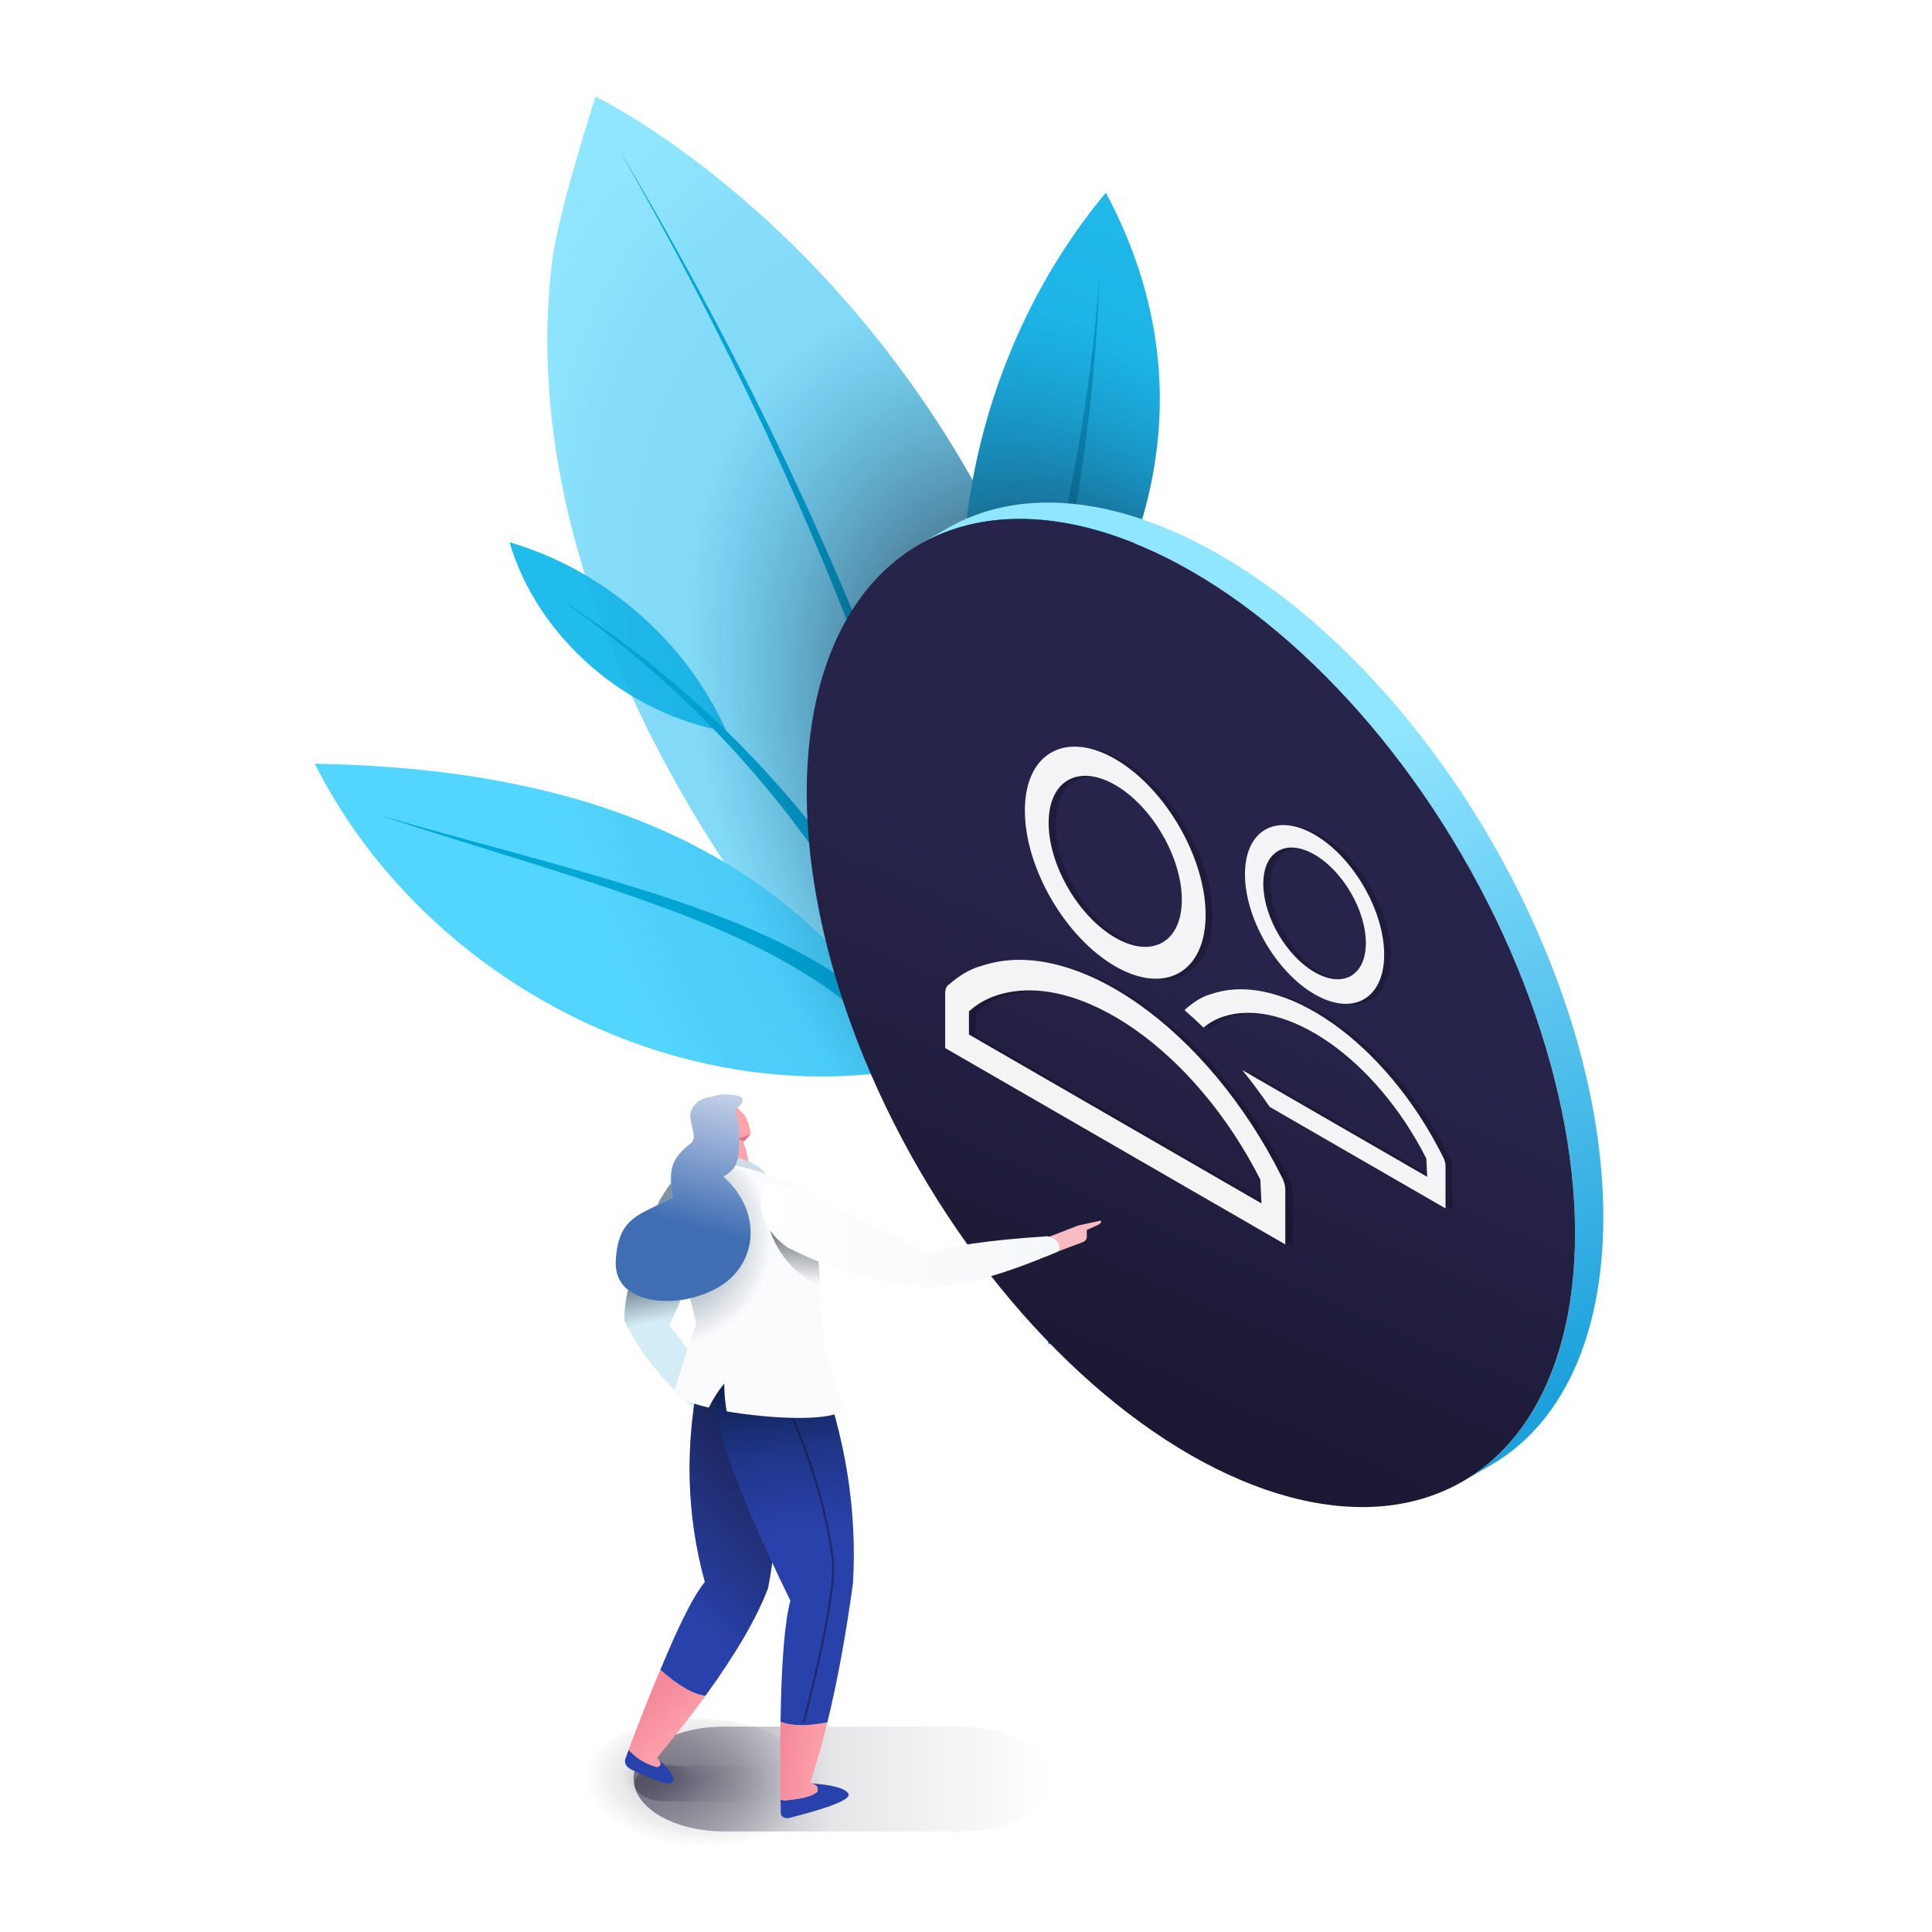 <?xml version="1.0" encoding="UTF-8"?><svg xmlns="http://www.w3.org/2000/svg" xmlns:xlink="http://www.w3.org/1999/xlink" viewBox="0 0 2500 2500"><defs><style>.cls-1{fill:#90e5ff;}.cls-1,.cls-2,.cls-3,.cls-4,.cls-5,.cls-6,.cls-7,.cls-8,.cls-9,.cls-10,.cls-11,.cls-12,.cls-13,.cls-14,.cls-15,.cls-16,.cls-17,.cls-18,.cls-19,.cls-20,.cls-21,.cls-22,.cls-23,.cls-24,.cls-25,.cls-26,.cls-27,.cls-28,.cls-29,.cls-30,.cls-31,.cls-32,.cls-33{stroke-width:0px;}.cls-2{fill:#0b97c2;}.cls-3{fill:url(#Degradado_sin_nombre_513-2);}.cls-4{fill:url(#Nueva_muestra_de_degradado_36);}.cls-5{fill:url(#Degradado_sin_nombre_48);}.cls-6{fill:url(#Degradado_sin_nombre_33);}.cls-34{filter:url(#AI_DesenfoqueGaussiano_7);opacity:.23;}.cls-7{fill:url(#Degradado_sin_nombre_15-2);}.cls-8{fill:url(#Degradado_sin_nombre_521);}.cls-35{isolation:isolate;}.cls-10{fill:#2942ab;}.cls-11{fill:#20bcec;}.cls-36{opacity:.65;}.cls-12{fill:url(#Degradado_sin_nombre_19);mix-blend-mode:hard-light;}.cls-13{fill:url(#Degradado_sin_nombre_14);filter:url(#AI_DesenfoqueGaussiano_7-2);}.cls-37,.cls-14{opacity:.95;}.cls-15{fill:#fafbfc;}.cls-16{fill:#00a7d4;}.cls-17{fill:#f7bcc3;}.cls-18{fill:url(#Nueva_muestra_de_degradado_83);}.cls-19{fill:url(#Degradado_sin_nombre_15);}.cls-20{fill:url(#Degradado_sin_nombre_18);}.cls-38{fill:none;stroke:rgba(20,18,38,.48);stroke-linecap:round;stroke-linejoin:round;stroke-width:2.73px;}.cls-21{fill:url(#Nueva_muestra_de_degradado_61);}.cls-22{fill:#ffa3ab;}.cls-23{fill:url(#Nueva_muestra_de_degradado_62);}.cls-24{fill:#cedce7;}.cls-25{fill:#fcfaff;}.cls-26{fill:#e86f8a;}.cls-27{fill:url(#Degradado_sin_nombre_513);}.cls-28{fill:#225b8b;}.cls-29{fill:#d4ecf6;}.cls-30{fill:url(#Degradado_sin_nombre_14-2);filter:url(#AI_DesenfoqueGaussiano_7-3);}.cls-31{fill:url(#Nueva_muestra_de_degradado_19);}.cls-32{fill:rgba(255,255,255,.95);}.cls-33{fill:#52d6ff;}</style><radialGradient id="Degradado_sin_nombre_19" cx="1461.22" cy="1094.11" fx="1461.22" fy="1094.11" r="715.49" gradientTransform="translate(-690.27 312.16) rotate(-30.36) scale(1 1.61)" gradientUnits="userSpaceOnUse"><stop offset=".34" stop-color="#141226" stop-opacity=".6"/><stop offset=".67" stop-color="#0071b0" stop-opacity=".1"/><stop offset=".83" stop-color="#1e89c0" stop-opacity=".08"/><stop offset=".97" stop-color="#79d2f2" stop-opacity=".02"/><stop offset="1" stop-color="#90e5ff" stop-opacity="0"/></radialGradient><linearGradient id="Nueva_muestra_de_degradado_83" x1="-6865.29" y1="-6383.44" x2="-7229.92" y2="-5608.93" gradientTransform="translate(-5239.74 7415.42) rotate(-180) scale(1 -1)" gradientUnits="userSpaceOnUse"><stop offset="0" stop-color="#90e5ff"/><stop offset="1" stop-color="#1da1dc"/></linearGradient><linearGradient id="Degradado_sin_nombre_18" x1="-6223.64" y1="-4834.06" x2="-7335.53" y2="-7369.78" gradientTransform="translate(-7388.96 3181.85) rotate(-149.84) scale(1 -1)" gradientUnits="userSpaceOnUse"><stop offset=".21" stop-color="#141226"/><stop offset=".53" stop-color="#27244b"/><stop offset=".98" stop-color="#27244b"/><stop offset="1" stop-color="#27244b"/></linearGradient><filter id="AI_DesenfoqueGaussiano_7"><feGaussianBlur stdDeviation="7"/></filter><radialGradient id="Degradado_sin_nombre_15" cx="2074.12" cy="3081.77" fx="2074.12" fy="3081.77" r="155.67" gradientTransform="translate(3013 3000.52) rotate(119.64) scale(.82 .7) skewX(-26.4)" gradientUnits="userSpaceOnUse"><stop offset="0" stop-color="#141226" stop-opacity=".3"/><stop offset="1" stop-color="#141226" stop-opacity="0"/></radialGradient><linearGradient id="Degradado_sin_nombre_14" x1="819.86" y1="2302.08" x2="1360.17" y2="2302.08" gradientUnits="userSpaceOnUse"><stop offset="0" stop-color="#0f0b26" stop-opacity=".5"/><stop offset=".48" stop-color="#0f0b26" stop-opacity=".1"/><stop offset="1" stop-color="#0f0b26" stop-opacity="0"/></linearGradient><filter id="AI_DesenfoqueGaussiano_7-2"><feGaussianBlur stdDeviation="7"/></filter><radialGradient id="Degradado_sin_nombre_15-2" cx="2033.56" cy="3117.75" fx="2033.56" fy="3117.75" r="52.96" gradientTransform="translate(2957.18 3052.73) rotate(119.64) scale(.82 .7) skewX(-26.4)" xlink:href="#Degradado_sin_nombre_15"/><linearGradient id="Degradado_sin_nombre_14-2" x1="821.11" y1="2307.99" x2="1004.94" y2="2307.99" xlink:href="#Degradado_sin_nombre_14"/><filter id="AI_DesenfoqueGaussiano_7-3"><feGaussianBlur stdDeviation="7"/></filter><linearGradient id="Degradado_sin_nombre_48" x1="1311.65" y1="1702.88" x2="1341.46" y2="1563.11" gradientTransform="translate(2193.43) rotate(-180) scale(1 -1)" gradientUnits="userSpaceOnUse"><stop offset="0" stop-color="#010d1a" stop-opacity="0"/><stop offset=".76" stop-color="#010d1a"/><stop offset="1" stop-color="#010d1a" stop-opacity=".4"/></linearGradient><linearGradient id="Nueva_muestra_de_degradado_62" x1="1347.8" y1="2047.96" x2="1099.95" y2="1796.39" gradientTransform="translate(2193.43) rotate(-180) scale(1 -1)" gradientUnits="userSpaceOnUse"><stop offset="0" stop-color="#141226" stop-opacity="0"/><stop offset="1" stop-color="#141226"/></linearGradient><linearGradient id="Degradado_sin_nombre_513" x1="1318.04" y1="2242.2" x2="1357.17" y2="2201.21" gradientTransform="translate(2193.43) rotate(-180) scale(1 -1)" gradientUnits="userSpaceOnUse"><stop offset="0" stop-color="#e86f8a" stop-opacity=".1"/><stop offset=".99" stop-color="#e86f8a" stop-opacity=".5"/></linearGradient><linearGradient id="Degradado_sin_nombre_33" x1="1136.91" y1="2241.82" x2="1218.91" y2="1570.96" gradientTransform="translate(2193.43) rotate(-180) scale(1 -1)" gradientUnits="userSpaceOnUse"><stop offset=".38" stop-color="#010d1a" stop-opacity="0"/><stop offset=".54" stop-color="#010d1a" stop-opacity=".24"/><stop offset=".77" stop-color="#010d1a" stop-opacity=".93"/><stop offset=".79" stop-color="#010d1a"/></linearGradient><linearGradient id="Degradado_sin_nombre_513-2" x1="1138.55" y1="2280.64" x2="1185.14" y2="2275.05" xlink:href="#Degradado_sin_nombre_513"/><radialGradient id="Degradado_sin_nombre_521" cx="1336.41" cy="1601.92" fx="1336.41" fy="1601.92" r="141.92" gradientTransform="translate(2193.43) rotate(-180) scale(1 -1)" gradientUnits="userSpaceOnUse"><stop offset="0" stop-color="#5d7586"/><stop offset="1" stop-color="#5d7586" stop-opacity="0"/></radialGradient><linearGradient id="Nueva_muestra_de_degradado_19" x1="1167.41" y1="1658.25" x2="1156.66" y2="1548.75" gradientTransform="translate(2193.43) rotate(-180) scale(1 -1)" gradientUnits="userSpaceOnUse"><stop offset="0" stop-color="#010d1a" stop-opacity="0"/><stop offset="1" stop-color="#010d1a"/></linearGradient><linearGradient id="Nueva_muestra_de_degradado_36" x1="822.64" y1="1599.07" x2="1208.49" y2="1599.07" gradientTransform="translate(2193.43) rotate(-180) scale(1 -1)" gradientUnits="userSpaceOnUse"><stop offset="0" stop-color="#f5f8fa"/><stop offset=".55" stop-color="#fafbfc"/><stop offset=".99" stop-color="#fff"/><stop offset=".99" stop-color="#fff" stop-opacity=".9"/></linearGradient><linearGradient id="Nueva_muestra_de_degradado_61" x1="1239.11" y1="1340.42" x2="1302.47" y2="1586.4" gradientTransform="translate(2193.43) rotate(-180) scale(1 -1)" gradientUnits="userSpaceOnUse"><stop offset="0" stop-color="#406eb3" stop-opacity="0"/><stop offset="1" stop-color="#406eb3"/></linearGradient></defs><g class="cls-35"><g id="Plant"><path class="cls-1" d="m1433.59,1614.7c5.69.01,16.22,3.33,16.67-2.29C1540,494.86,770.78,125,770.77,125c0,0-48.32,147.45-56.47,214.87-17.5,144.67,4.49,291.36,50.84,428.82,92.83,275.29,277.76,520.64,486.44,716.35,42.46,39.82,119.45,129.52,182.01,129.67Z"/><path class="cls-33" d="m407.29,988.23c120.29,238.76,379.44,400.9,646.75,404.65,46.47.65,93.21-3.15,138.26-14.55-166.4-289.8-450.89-384.18-785.02-390.1Z"/><path class="cls-16" d="m799.8,191.25c141.01,237.47,264.28,485.71,360.57,744.8,97.25,258.9,165.44,527.88,223.17,797.99,0,0-26.77,5.53-26.77,5.53-53.14-270.37-116.55-539.08-209.24-798.85-91.79-260.06-210.89-510.13-347.73-749.47h0Z"/><path class="cls-16" d="m1181.4,1386.57c-35.26-48.47-81.14-89.25-131.62-121.5-58.27-37.14-122.07-64.98-186.83-89.15-120.92-44.7-251.77-81.33-374.38-121.69,124.35,36.2,255.94,68.13,378.94,108.8,70.52,23.64,140.4,51.37,203.94,90.77,3.02,1.84,7.68,4.7,10.59,6.71,3.31,2.27,12.44,8.12,15.63,10.5,3.52,2.5,11.75,8.5,15.3,11.04,0,0,9.92,7.76,9.92,7.76,29.78,23.41,56.75,50.41,80.32,80.28,0,0-21.81,16.48-21.81,16.48h0Z"/><path class="cls-11" d="m659.34,701.68c123.06,35.9,228.56,127.86,280.92,244.87-128.11-21.6-244.27-120.23-280.92-244.87Z"/><path class="cls-16" d="m1184.49,1331.12c-97.77-223.54-259.82-418.88-461.78-556.89,208.61,131.5,379.21,322.8,486.61,545.47,0,0-24.83,11.42-24.83,11.42h0Z"/><path class="cls-11" d="m1430.99,249.37c-166.08,199.29-227.23,481.39-158.58,731.56,109.02-82.41,186.18-214.68,215.55-348.15,29.36-133.47,7.4-262.86-56.97-383.42Z"/><path class="cls-2" d="m1422.63,358.13c-8.61,240.54-55.8,480.39-139.66,707.56l-25.46-9.95c91.29-221.14,147.41-457.57,165.12-697.61,0,0-17.71,240.05,0,0Z"/><path class="cls-12" d="m1430.99,249.37c-88.55,106.25-147.26,236.05-172.38,371.99-202.81-359.31-487.83-496.36-487.83-496.36,0,0-48.32,147.45-56.47,214.87-17.5,144.67,4.49,291.36,50.84,428.82,41.17,122.1,100.47,238.3,171.92,346.9-149.34-88.91-330.75-123.83-529.77-127.36,120.29,238.76,379.44,400.9,646.75,404.65,32.96.46,66.05-1.33,98.58-6.47,32.18,34.11,65.25,67.02,98.96,98.63,42.46,39.82,119.45,129.52,182.01,129.67,5.69.01,16.22,3.33,16.67-2.29,23.55-293.26-12.06-535.03-77.38-732.15,55.94-72.81,95.8-159.89,115.07-247.48,29.36-133.47,7.4-262.86-56.97-383.42Z"/></g><g id="UserBadge"><g id="Icon_users"><g id="Circle_Tick_upgrade_Calendar"><g class="cls-35"><path class="cls-18" d="m1225.45,683.85c90.39-52.53,215.57-45.12,353.73,34.65,274.55,158.51,496.4,542.77,495.51,858.25-.44,156.73-55.78,267-145.02,318.86l-36.51,21.03c89.24-51.86,144.57-162.13,145.02-318.86.89-315.48-220.96-699.74-495.51-858.25-138.17-79.77-263.34-87.17-353.73-34.65l36.51-21.03Z"/><ellipse class="cls-20" cx="1541.05" cy="1310.76" rx="405.9" ry="700.76" transform="translate(-449.95 951.78) rotate(-30.16)"/></g></g><g class="cls-34"><g id="User_icon"><g class="cls-37"><path class="cls-9" d="m1667.59,1524.13c3.08,5.3,4.62,11.49,4.62,16.78v70.56s-440.09-254.09-440.09-254.09v-70.56c0-5.29,1.54-9.7,4.62-11.45,12.31-10.53,26.16-20.18,43.09-24.52,120.03-40.07,292.37,82.36,387.77,273.27Zm-367.77-235.26c-13.85,4.35-26.16,11.36-36.93,21.01v29.99s378.54,218.55,378.54,218.55l-1.54-30.88c-84.63-167.05-235.43-271.75-340.07-238.68Zm269.29-103.83c0,74.09-52.32,103.86-116.95,66.54-64.63-37.31-116.95-127.49-116.95-201.58l.06-4.31c2-70.92,53.53-98.82,116.89-62.24,64.63,37.31,116.95,127.49,116.95,201.58Zm-203.12-119.04l.07,3.93c1.77,53.89,39.54,117.72,86.11,144.61,47.7,27.54,86.17,5.65,86.17-49.03,0-54.68-38.47-120.99-86.17-148.53-47.7-27.54-86.17-5.65-86.17,49.03Z"/></g></g><g id="User_icon-2"><g class="cls-37"><path class="cls-9" d="m1710.1,1081.27c-48.8-28.18-88.47-6.69-90.01,47.93l-.05,3.32c0,57.05,40.3,126.5,90.06,155.23,49.77,28.74,90.06,5.81,90.06-51.23s-40.3-126.5-90.06-155.24Zm0,177.95c-35.86-20.7-64.94-69.85-66.31-111.35l-.05-3.03c0-42.11,29.63-58.96,66.36-37.75,36.74,21.21,66.36,72.27,66.36,114.38s-29.62,58.96-66.36,37.75Z"/></g></g><path class="cls-14" d="m1879.56,1510.55v54.34l-227.59-131.39c-11.31-16.63-23.15-32.53-35.42-47.61l239.31,138.16-1.18-23.78c-65.18-128.64-181.3-209.28-261.89-183.81-9.81,3.08-18.6,7.9-26.4,14.43-8.04-7.83-16.17-15.29-24.4-22.4.56-1.06,1.3-1.89,2.22-2.41,9.48-8.11,20.15-15.53,33.19-18.88,92.44-30.85,225.15,63.43,298.62,210.45,2.36,4.08,3.55,8.84,3.55,12.91Z"/></g><path id="User_icon-3" class="cls-32" d="m1658.53,1522.92c3.08,5.3,4.62,11.49,4.62,16.78v70.56s-440.09-254.09-440.09-254.09v-70.56c0-5.29,1.54-9.7,4.62-11.45,12.31-10.53,26.16-20.18,43.09-24.52,120.03-40.07,292.37,82.36,387.77,273.27Zm-367.77-235.26c-13.85,4.35-26.16,11.36-36.93,21.01v29.99s378.54,218.55,378.54,218.55l-1.54-30.88c-84.63-167.05-235.43-271.75-340.07-238.68Zm269.29-103.83c0,74.09-52.32,103.86-116.95,66.54-64.63-37.31-116.95-127.49-116.95-201.58l.06-4.31c2-70.92,53.53-98.82,116.89-62.24,64.63,37.31,116.95,127.49,116.95,201.58Zm-203.12-119.04l.07,3.93c1.77,53.89,39.54,117.72,86.11,144.61,47.7,27.54,86.17,5.65,86.17-49.03,0-54.68-38.47-120.99-86.17-148.53-47.7-27.54-86.17-5.65-86.17,49.03Z"/><path id="User_icon-4" class="cls-32" d="m1701.05,1080.06c-48.8-28.18-88.47-6.69-90.01,47.93l-.05,3.32c0,57.05,40.3,126.5,90.06,155.23,49.77,28.74,90.06,5.81,90.06-51.23s-40.3-126.5-90.06-155.24Zm0,177.95c-35.86-20.7-64.94-69.85-66.31-111.35l-.05-3.03c0-42.11,29.63-58.96,66.36-37.75,36.74,21.21,66.36,72.27,66.36,114.38s-29.62,58.96-66.36,37.75Z"/><path class="cls-32" d="m1870.51,1509.34v54.34l-227.59-131.39c-11.31-16.63-23.15-32.53-35.42-47.61l239.31,138.16-1.18-23.78c-65.18-128.64-181.3-209.28-261.89-183.81-9.81,3.08-18.6,7.9-26.4,14.43-8.04-7.83-16.17-15.29-24.4-22.4.56-1.06,1.3-1.89,2.22-2.41,9.48-8.11,20.15-15.53,33.19-18.88,92.44-30.85,225.15,63.43,298.62,210.45,2.36,4.08,3.55,8.84,3.55,12.91Z"/></g></g><g id="Woman"><g id="woman"><ellipse class="cls-19" cx="903.87" cy="2314.05" rx="89.93" ry="155.77" transform="translate(-1415.82 3203.34) rotate(-89.64)"/><path class="cls-13" d="m1360.17,2302.08c.22,37.45-52,67.8-116.64,67.77l-306.27.02c-7.07,0-13.99-.37-20.71-1.06-1.93-.2-3.83-.45-5.71-.69-1.88-.25-3.76-.52-5.61-.84-1.85-.3-3.68-.62-5.51-.99-1.8-.35-3.61-.72-5.36-1.14-3.34-.74-6.58-1.61-9.76-2.52-1.04-.32-2.1-.62-3.14-.94-1.66-.54-3.29-1.09-4.92-1.66-1.61-.54-3.19-1.14-4.75-1.75-3.11-1.21-6.13-2.52-9.02-3.91-1.46-.69-2.87-1.38-4.28-2.13-1.38-.72-2.74-1.48-4.08-2.25-1.31-.77-2.62-1.56-3.88-2.35-1.26-.79-2.5-1.63-3.68-2.47-2.4-1.66-4.67-3.41-6.77-5.22-1.06-.89-2.08-1.8-3.06-2.74-.99-.94-1.93-1.88-2.84-2.84-.44-.47-.89-.96-1.31-1.43-1.61-1.8-3.09-3.66-4.4-5.56-.47-.67-.91-1.33-1.36-2-.32-.52-.64-1.04-.96-1.56-.62-1.06-1.19-2.13-1.73-3.19-.52-1.09-1.01-2.15-1.46-3.26-.44-1.09-.84-2.2-1.19-3.31-.17-.54-.35-1.11-.49-1.66-.3-1.14-.54-2.27-.77-3.41-.4-2.27-.62-4.57-.64-6.92-.2-37.45,52.03-67.8,116.66-67.8h306.24c1.01,0,2.03.02,3.02.02,4.03.07,7.98.25,11.89.52,2.94.22,5.83.49,8.7.84,2.84.35,5.66.74,8.45,1.19,4.35.72,8.6,1.58,12.75,2.57,1.14.27,2.27.57,3.39.84,3.46.91,6.82,1.9,10.11,2.99,1.63.54,3.24,1.11,4.82,1.71,7.14,2.64,13.77,5.73,19.75,9.17,7.96,4.6,14.78,9.86,20.22,15.62.91.96,1.78,1.95,2.62,2.94.82.99,1.61,1.98,2.35,2.99,1.88,2.55,3.48,5.14,4.79,7.84,1.61,3.21,2.79,6.52,3.56,9.94.52,2.25.84,4.55.94,6.87.02.59.05,1.16.05,1.76Z"/><g class="cls-36"><ellipse class="cls-7" cx="849.7" cy="2312.07" rx="30.6" ry="53" transform="translate(-1467.67 3147.2) rotate(-89.64)"/><path class="cls-30" d="m1004.94,2307.99c.08,12.74-17.69,23.07-39.68,23.06h-104.2c-2.4,0-4.76-.12-7.05-.35-.66-.07-1.3-.15-1.94-.24-.64-.08-1.28-.18-1.91-.29-.63-.1-1.25-.21-1.88-.34-.61-.12-1.23-.24-1.82-.39-1.14-.25-2.24-.55-3.32-.86-.35-.11-.71-.21-1.07-.32-.56-.18-1.12-.37-1.67-.56-.55-.18-1.08-.39-1.61-.6-1.06-.41-2.09-.86-3.07-1.33-.5-.24-.98-.47-1.46-.72-.47-.24-.93-.5-1.39-.77-.45-.26-.89-.53-1.32-.8-.43-.27-.85-.56-1.25-.84-.82-.56-1.59-1.16-2.3-1.77-.36-.3-.71-.61-1.04-.93-.34-.32-.66-.64-.97-.97-.15-.16-.3-.33-.45-.49-.55-.61-1.05-1.24-1.5-1.89-.16-.23-.31-.45-.46-.68-.11-.18-.22-.35-.33-.53-.21-.36-.4-.72-.59-1.08-.18-.37-.34-.73-.5-1.11-.15-.37-.29-.75-.4-1.13-.06-.18-.12-.38-.17-.56-.1-.39-.18-.77-.26-1.16-.13-.77-.21-1.56-.22-2.35-.07-12.74,17.7-23.07,39.69-23.07h104.19c.34,0,.69,0,1.03,0,1.37.03,2.72.08,4.04.18,1,.08,1.98.17,2.96.29.97.12,1.93.25,2.88.4,1.48.24,2.93.54,4.34.87.39.09.77.19,1.15.29,1.18.31,2.32.65,3.44,1.02.56.18,1.1.38,1.64.58,2.43.9,4.68,1.95,6.72,3.12,2.71,1.56,5.03,3.36,6.88,5.31.31.33.61.66.89,1,.28.34.55.67.8,1.02.64.87,1.19,1.75,1.63,2.67.55,1.09.95,2.22,1.21,3.38.18.77.29,1.55.32,2.34,0,.2.02.4.02.6Z"/></g><g id="WOMAN_0_Layer0_0_FILL"><path class="cls-22" d="m926.07,1417.84c10.28-2.79,17.34-1.64,21.16,3.45l9.21,14.98,6.54,5.98c4.49,7.53,7.28,15.59,8.37,24.19-.67,2.55-3.88,6.09-9.63,10.62,4.33,11.98,7.54,26.11,9.63,42.4l-42.05-5.27v-35.02c-13.28-8.35-20.36-18.53-21.23-30.52-1.58-14.46,4.42-24.72,18-30.8Z"/></g><path class="cls-26" d="m970.75,1467.9s-5.8,7.81-9.02,9.14l-7.6-4.95s5.45.65,16.62-4.19Z"/><g id="WOMAN_0_Layer0_1_FILL"><path class="cls-24" d="m888.1,1519.02c5.8-17.36,16.2-26.06,31.22-26.09,14.98-.04,29.98,2.68,45,8.16,15.42,5.56,26.39,14.75,32.91,27.56l-109.13-9.63Z"/></g><g id="WOMAN_0_Layer0_2_FILL"><path class="cls-29" d="m898.58,1515.37c19.18,6.3,26.43,17.95,21.73,34.95-7.87,49.62-25.96,104.7-54.28,165.24,18.57,20.83,39.55,52.23,62.93,94.22l-18.35,22.71c-46.62-37.21-80.77-78.2-102.45-122.98-1.77-30.6,13.27-82.54,45.14-155.81,23.42-39.33,38.51-52.1,45.28-38.32Z"/></g><g id="WOMAN_0_Layer0_2_FILL-2"><path class="cls-5" d="m898.58,1515.37c19.18,6.3,26.43,17.95,21.73,34.95-7.87,49.62-25.96,104.7-54.28,165.24,18.57,20.83,39.55,52.23,62.93,94.22l-18.35,22.71c-46.62-37.21-80.77-78.2-102.45-122.98-1.77-30.6,13.27-82.54,45.14-155.81,23.42-39.33,38.51-52.1,45.28-38.32Z"/></g><g id="WOMAN_0_Layer0_3_FILL"><path class="cls-10" d="m850.42,2274.4l11.11,11.6c9.31,9.8,12,16.62,8.09,20.46-3.96,3.89-21.09-1.45-51.4-16.03-7.68-3.7-10.7-8.46-9.07-14.27,1.43-3.95,2.89-7.91,4.36-11.88,10.78,11.6,23.08,19.05,36.91,22.36,5.75-1.67,5.75-5.75,0-12.23m56.11-502.88l77.49,60.68c22.53,68,25.76,142.44,9.7,223.31-14.83,38.75-41.81,85.06-80.93,138.94-15.37-1.66-34.85-12.84-58.43-33.54,2.99-7.12,6.04-14.29,9.14-21.52,20.35-47.39,36.55-78.14,48.59-92.25-24.41-88.29-26.26-180.17-5.55-275.63Z"/><path class="cls-22" d="m854.35,2160.91c23.58,20.69,43.06,31.87,58.43,33.54-18.17,25.02-38.96,51.67-62.37,79.95,5.75,6.49,5.75,10.57,0,12.23-13.83-3.31-26.14-10.76-36.91-22.36,12.33-33.41,25.95-67.87,40.85-103.36Z"/><path class="cls-23" d="m906.53,1771.52l77.49,60.68c22.53,68,25.76,142.44,9.7,223.31-14.83,38.75-41.81,85.06-80.93,138.94-15.37-1.66-34.85-12.84-58.43-33.54,2.99-7.12,6.04-14.29,9.14-21.52,20.35-47.39,36.55-78.14,48.59-92.25-24.41-88.29-26.26-180.17-5.55-275.63Z"/><path class="cls-27" d="m854.35,2160.91c23.58,20.69,43.06,31.87,58.43,33.54-18.17,25.02-38.96,51.67-62.37,79.95,5.75,6.49,5.75,10.57,0,12.23-13.83-3.31-26.14-10.76-36.91-22.36,12.33-33.41,25.95-67.87,40.85-103.36Z"/></g><g id="WOMAN_0_Layer0_4_FILL"><path class="cls-10" d="m1010.1,2328.61c3.26,1.21,6.61,1.42,10.05.63,19.45-2.03,31.88-5.55,37.27-10.55,2.3-6.12-.82-9.85-9.35-11.18,29.56,2.04,46.16,6.58,49.78,13.64,3.57,7.06-22.21,17.54-77.34,31.43-7.21.54-10.61-2.37-10.2-8.72-.08-5.15-.15-10.23-.21-15.26Z"/><path class="cls-22" d="m1020.15,2329.24c-3.45.79-6.8.58-10.05-.63-.51-37.26-.53-70.83-.07-100.69,14.1,5.66,34.31,5.92,60.61.77-7.01,28.57-14.53,54.84-22.57,78.82,8.53,1.33,11.65,5.06,9.35,11.18-5.39,5-17.81,8.52-37.27,10.55Z"/><path class="cls-10" d="m927.55,1764.06h130.43c35.92,94.74,51.2,189.47,45.84,284.21-9.31,67.86-20.37,128-33.19,180.42-26.3,5.14-46.51,4.89-60.61-.77,1.11-76.92,5.35-129.14,12.73-156.66-85.02-173.82-116.75-276.22-95.2-307.2Z"/><path class="cls-6" d="m927.55,1764.06h130.43c35.92,94.74,51.2,189.47,45.84,284.21-9.31,67.86-20.37,128-33.19,180.42-26.3,5.14-46.51,4.89-60.61-.77,1.11-76.92,5.35-129.14,12.73-156.66-85.02-173.82-116.75-276.22-95.2-307.2Z"/><path class="cls-3" d="m1020.15,2329.24c-3.45.79-6.8.58-10.05-.63-.51-37.26-.53-70.83-.07-100.69,14.1,5.66,34.31,5.92,60.61.77-7.01,28.57-14.53,54.84-22.57,78.82,8.53,1.33,11.65,5.06,9.35,11.18-5.39,5-17.81,8.52-37.27,10.55Z"/></g><path class="cls-38" d="m1012.94,1807.39c42.86,88.23,60.73,172.04,64.86,213.18,4.76,47.44-37.63,207.36-37.63,207.36"/><g id="WOMAN_0_Layer0_5_FILL"><path class="cls-15" d="m1090.89,1818.06c2.95,7.92-6.66,13.05-28.83,15.4-19.78,2.11-45.02,1.73-75.73-1.12-16.67-1.57-32-3.58-45.98-6.05-2.09-11.58-3.15-23.58-3.16-36-7.34,8.76-14.02,19.15-20.04,31.15-3-.69-5.9-1.41-8.72-2.18-23.86-6.52-35.7-13.31-35.51-20.39l28.05-89.44c-27.2-110.2-34.75-172.87-22.64-188.02,7.88-16.38,31.11-21,69.68-13.85,35.85,6.43,71.03,20.59,105.54,42.47l13.78,200.39,23.55,67.64Z"/></g><g id="WOMAN_0_Layer0_5_FILL-2"><path class="cls-8" d="m1090.89,1821.45c2.95,7.92-6.66,13.05-28.83,15.4-19.78,2.11-45.02,1.73-75.73-1.12-16.67-1.57-32-3.58-45.98-6.05-2.09-11.58-3.15-23.58-3.16-36-7.34,8.76-14.02,19.15-20.04,31.15-3-.69-5.9-1.41-8.72-2.18-23.86-6.52-35.7-13.31-35.51-20.39l28.05-89.44c-27.2-110.2-34.75-172.87-22.64-188.02,7.88-16.38,31.11-21,69.68-13.85,35.85,6.43,71.03,20.59,105.54,42.47l13.78,200.39,23.55,67.64Z"/></g><path class="cls-31" d="m996.56,1592.37s13.43,49.53,64.83,71.69l-2.62-38.09-62.22-33.6Z"/><g id="WOMAN_0_Layer0_6_FILL"><path class="cls-17" d="m1424.24,1579.49c1.42,1.5.43,3.29-2.95,5.34l-14.98,6.68v9.49c-.17,2.67-1.81,4.76-4.92,6.26l-31.43,11.74-16.66,6.96-2.39-25.95,4.64-.28,2.04.63,37.55-14.55,29.11-6.33Z"/></g><g id="WOMAN_0_Layer0_7_FILL"><path class="cls-4" d="m1355.55,1599.74c12.54,3.33,17.35,9.75,14.41,19.27-70,30.06-125.61,45.74-166.85,47.04-68.95-6.69-130.29-23.96-184.01-51.82-23.67-17.04-35.04-36.89-34.1-59.56.7-17.58,9.58-24.89,26.65-21.94,63.19,24.97,126.38,54.97,189.56,90,25.52-10.37,76.97-18.03,154.34-22.99Z"/></g><g id="WOMAN_0_Layer0_9_FILL"><path class="cls-28" d="m919.39,1474.73h10.41c21.42-15.98,21.3-13.12-.35,8.58-21.69,21.68-20.57,46.67,3.38,74.95,23.9,28.29,26.55,47.46,7.95,57.52-3.28,2.09-7.52,3.45-12.73,4.08,7.74-8.5,10.06-15.35,6.96-20.53-34.16-35.9-52.54-65.2-55.13-87.89-2.63-22.69,10.54-34.93,39.52-36.7Z"/></g><g id="Layer5_20_MEMBER_5_FILL"><path class="cls-25" d="m913.82,1420.58c-13.38,3.06-21.31,15.49-20.65,23.7.74,9.22,3.88,18.53,4.15,21.36.8,8.5.49,7.32-1.99,12.74-28.78,21.44-29.7,36.54-24.99,70.86-42.28,23.8-70.02,23.88-73.54,81.78-3.52,57.9,77.4,64.73,130.02,36.38,52.61-28.35,62.21-97.35,9.26-144.93,16.46-9.13,18.95-19.56,20.32-35.1,1.7-18.14-.47-35.19-4.8-52.86,3.77-1.92,7.1-3.91,8.68-8.13,1.77-4.77.13-6.65-5.12-8.27-13.07-4.01-29.22-.32-41.34,2.45Z"/></g><g id="Layer5_20_MEMBER_5_FILL-2"><path class="cls-21" d="m913.82,1420.58c-13.38,3.06-21.31,15.49-20.65,23.7.74,9.22,3.88,18.53,4.15,21.36.8,8.5.49,7.32-1.99,12.74-28.78,21.44-29.7,36.54-24.99,70.86-42.28,23.8-70.02,23.88-73.54,81.78-3.52,57.9,77.4,64.73,130.02,36.38,52.61-28.35,62.21-97.35,9.26-144.93,16.46-9.13,18.95-19.56,20.32-35.1,1.7-18.14-.47-35.19-4.8-52.86,3.77-1.92,7.1-3.91,8.68-8.13,1.77-4.77.13-6.65-5.12-8.27-13.07-4.01-29.22-.32-41.34,2.45Z"/></g></g></g></g></svg>